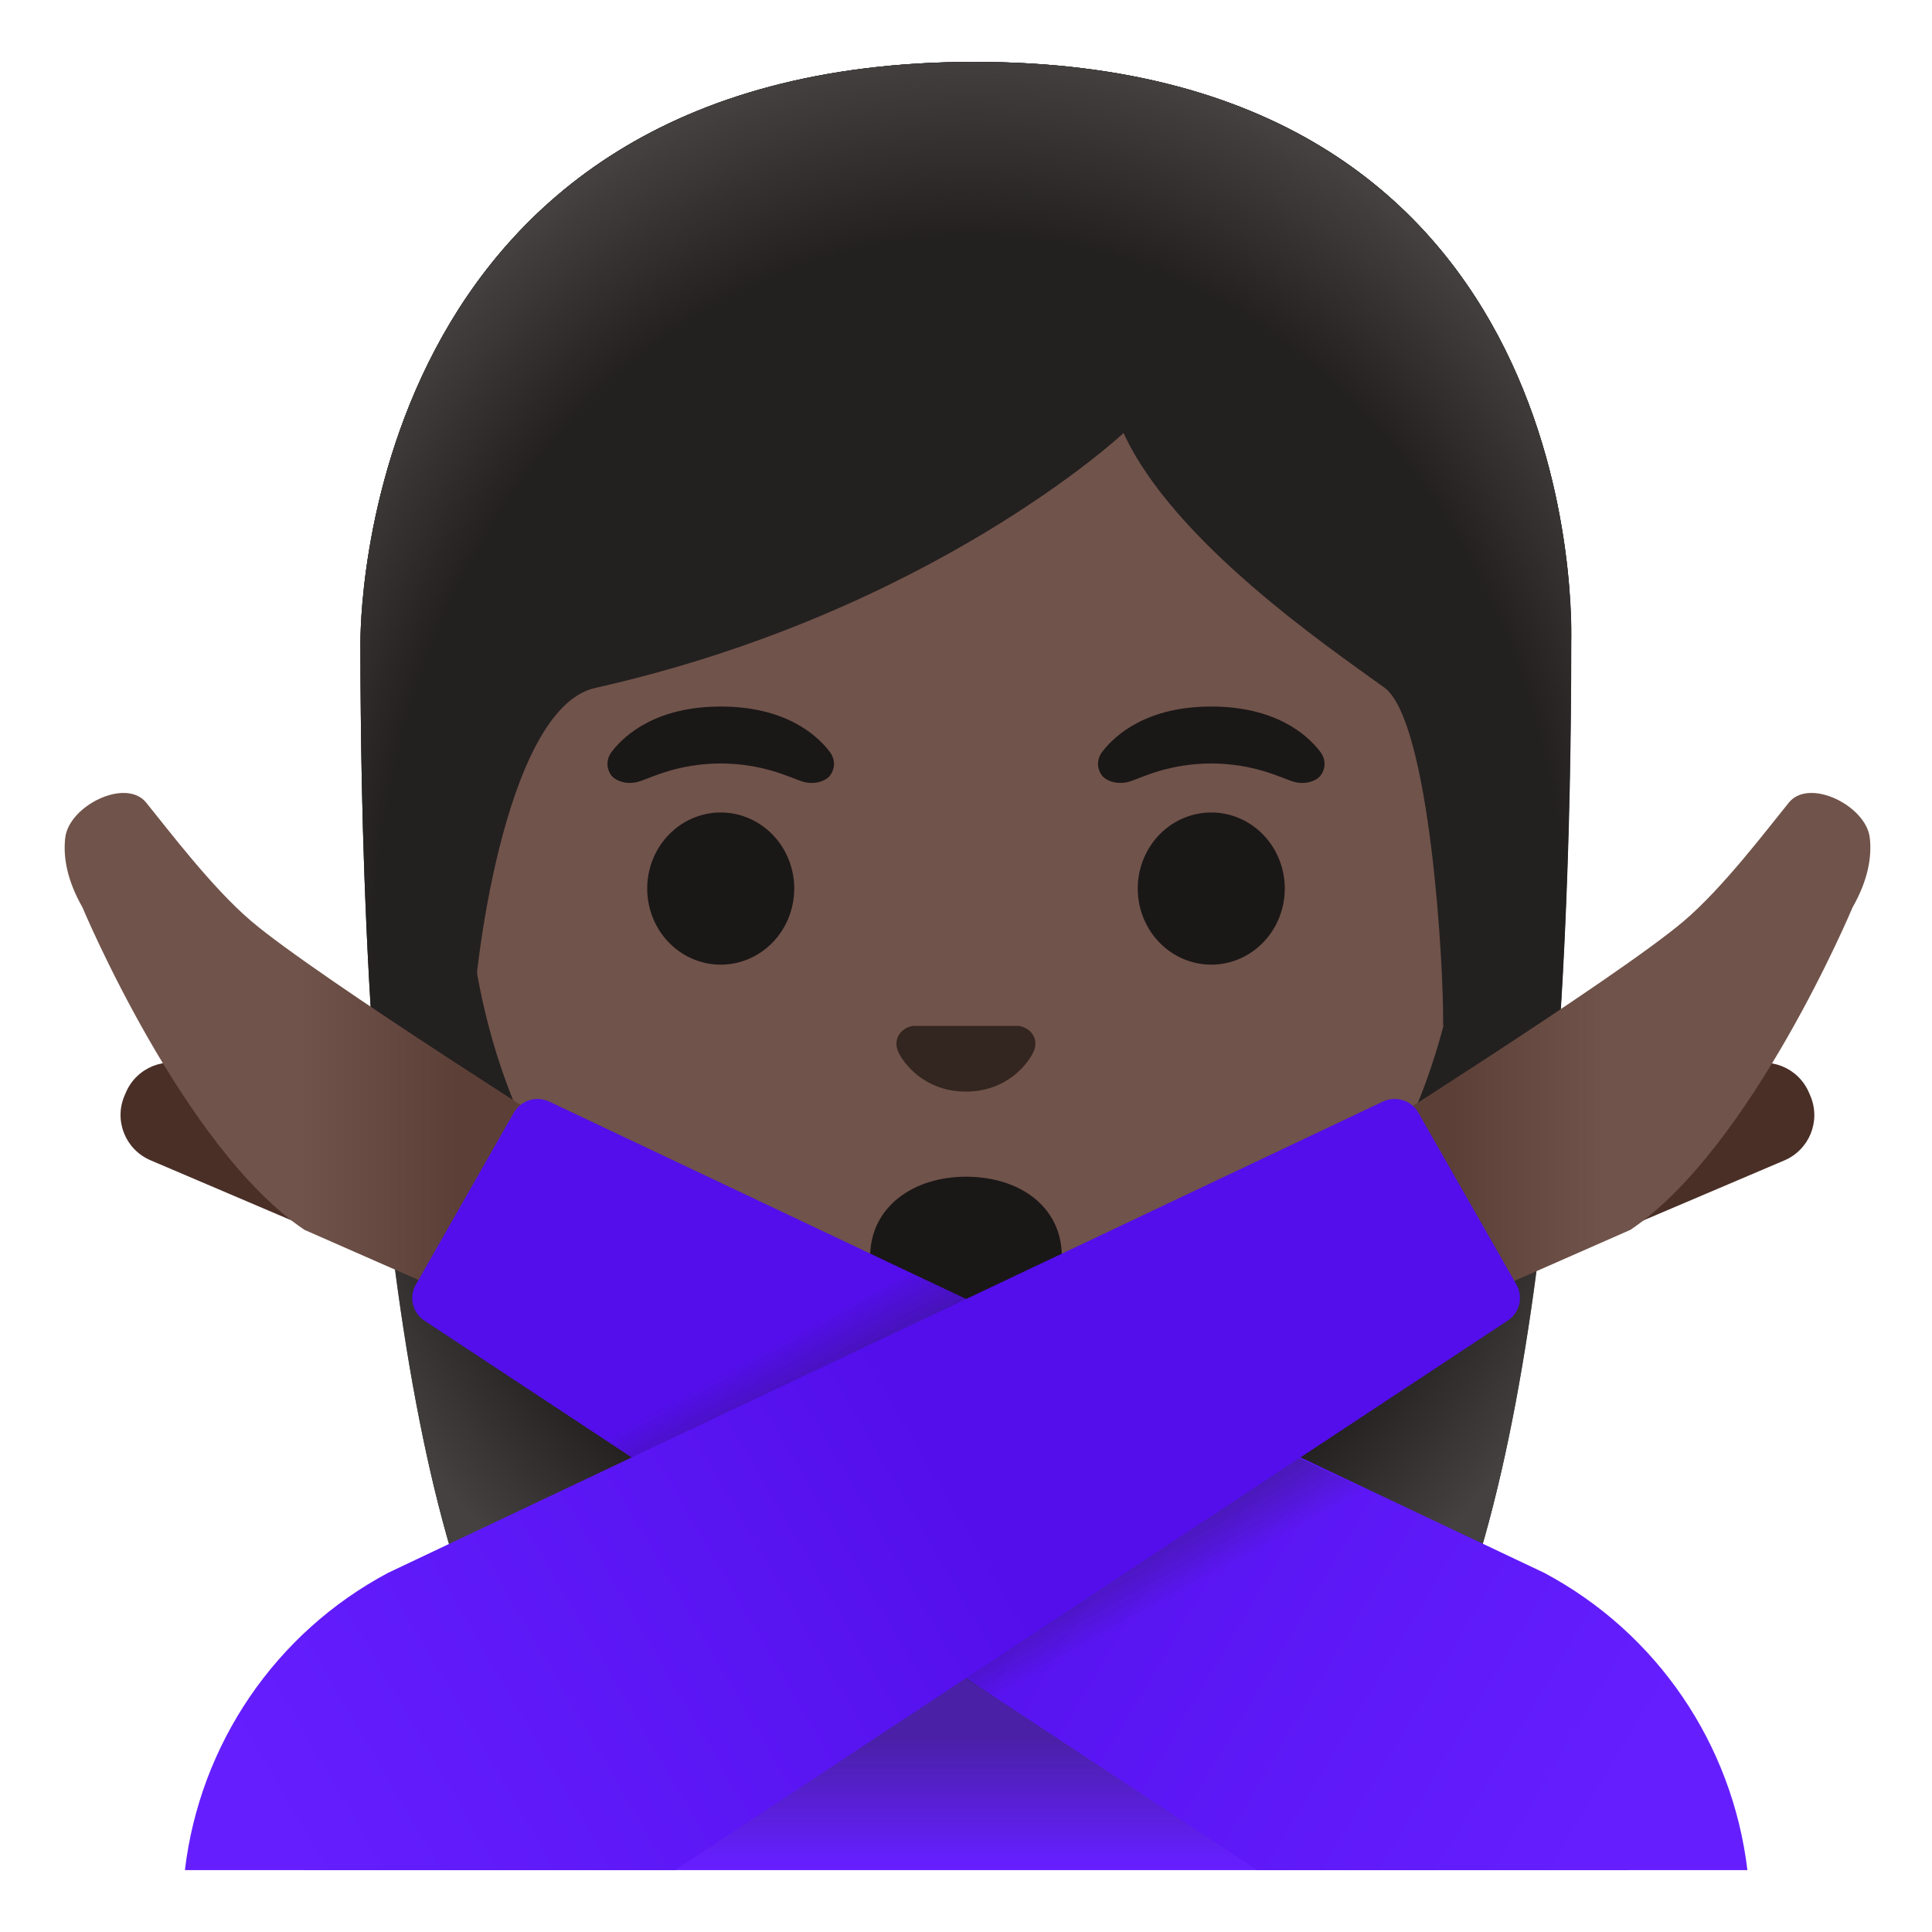 <svg viewBox="0 0 128 128" xmlns="http://www.w3.org/2000/svg">
  <defs>
    <linearGradient id="hand_2_" gradientTransform="matrix(1 0 0 -1 0 0)" gradientUnits="userSpaceOnUse" x1="4.274" x2="30.29" y1="-69.421" y2="-69.421">
      <stop offset="0.6" stop-color="#70534A"/>
      <stop offset="1" stop-color="#5C4037"/>
    </linearGradient>
    <linearGradient id="shirt_2_" gradientTransform="matrix(1 0 0 -1 0 0)" gradientUnits="userSpaceOnUse" x1="105.792" x2="62.292" y1="-121.752" y2="-95.919">
      <stop offset="0" stop-color="#651FFF"/>
      <stop offset="0.705" stop-color="#5914F2"/>
      <stop offset="1" stop-color="#530EEB"/>
    </linearGradient>
    <linearGradient id="shirt_x5F_shadow_2_" gradientTransform="matrix(1 0 0 -1 0 0)" gradientUnits="userSpaceOnUse" x1="58.705" x2="72.245" y1="-84.864" y2="-109.041">
      <stop offset="0" stop-color="#212121" stop-opacity="0"/>
      <stop offset="0.504" stop-color="#212121"/>
      <stop offset="1" stop-color="#212121" stop-opacity="0"/>
    </linearGradient>
    <linearGradient id="hand_3_" gradientTransform="matrix(-1 0 0 -1 0 0)" gradientUnits="userSpaceOnUse" x1="-121.587" x2="-96.177" y1="-69.421" y2="-69.421">
      <stop offset="0.6" stop-color="#70534A"/>
      <stop offset="1" stop-color="#5C4037"/>
    </linearGradient>
    <linearGradient id="shirt_3_" gradientTransform="matrix(1 0 0 -1 0 0)" gradientUnits="userSpaceOnUse" x1="19.447" x2="63.281" y1="-123.218" y2="-97.718">
      <stop offset="0" stop-color="#651FFF"/>
      <stop offset="0.705" stop-color="#5914F2"/>
      <stop offset="1" stop-color="#530EEB"/>
    </linearGradient>
    <radialGradient id="SVGID_1_" cx="78.594" cy="167.04" gradientTransform="matrix(1 0 0 0.491 0 0)" gradientUnits="userSpaceOnUse" r="23.419">
      <stop offset="0.728" stop-color="#444140" stop-opacity="0"/>
      <stop offset="1" stop-color="#444140"/>
    </radialGradient>
    <radialGradient id="SVGID_2_" cx="-58.785" cy="-154.009" gradientTransform="matrix(-0.906 0.424 -0.314 -0.672 0 0)" gradientUnits="userSpaceOnUse" r="6.921">
      <stop offset="0.663" stop-color="#444140"/>
      <stop offset="1" stop-color="#444140" stop-opacity="0"/>
    </radialGradient>
    <radialGradient id="SVGID_3_" cx="-49.45" cy="167.04" gradientTransform="matrix(-1 0 0 0.491 0 0)" gradientUnits="userSpaceOnUse" r="23.419">
      <stop offset="0.728" stop-color="#444140" stop-opacity="0"/>
      <stop offset="1" stop-color="#444140"/>
    </radialGradient>
    <radialGradient id="SVGID_4_" cx="57.198" cy="-80.854" gradientTransform="matrix(0.906 0.424 0.314 -0.672 0 0)" gradientUnits="userSpaceOnUse" r="6.921">
      <stop offset="0.663" stop-color="#444140"/>
      <stop offset="1" stop-color="#444140" stop-opacity="0"/>
    </radialGradient>
    <linearGradient id="SVGID_5_" gradientTransform="matrix(1 0 0 -1 0 0)" gradientUnits="userSpaceOnUse" x1="64.01" x2="64.01" y1="-112.156" y2="-123.43">
      <stop offset="0.265" stop-color="#212121"/>
      <stop offset="1" stop-color="#212121" stop-opacity="0"/>
    </linearGradient>
    <radialGradient id="hairHighlights_3_" cx="63.993" cy="-50.134" gradientTransform="matrix(1 0 0 -1.19 0 0)" gradientUnits="userSpaceOnUse" r="47.532">
      <stop offset="0.794" stop-color="#444140" stop-opacity="0"/>
      <stop offset="1" stop-color="#444140"/>
    </radialGradient>
    <radialGradient id="hairHighlights_4_" cx="64.327" cy="-52.488" gradientTransform="matrix(1 0 0 -1.214 0 0)" gradientUnits="userSpaceOnUse" r="49.788">
      <stop offset="0.794" stop-color="#444140" stop-opacity="0"/>
      <stop offset="1" stop-color="#444140"/>
    </radialGradient>
  </defs>
  <path id="hair_10_" d="M64.56,4.1 C23.55,4.1 23.88,42.02 23.88,42.62 C23.88,67.18 25.76,101.87 35.59,115.52 C39.49,120.93 47.02,121.23 47.02,121.23 L63.99,121.2 L80.96,121.23 C80.96,121.23 88.49,120.93 92.39,115.52 C102.22,101.87 104.1,67.18 104.1,42.62 C104.1,42.02 105.57,4.1 64.56,4.1 Z" fill="#232020"/>
  <path id="hairHighlights_2_" d="M64.56,4.1 C23.55,4.1 23.88,42.02 23.88,42.62 C23.88,67.18 25.76,101.87 35.59,115.52 C39.49,120.93 47.02,121.23 47.02,121.23 L63.99,121.2 L80.96,121.23 C80.96,121.23 88.49,120.93 92.39,115.52 C102.22,101.87 104.1,67.18 104.1,42.62 C104.1,42.02 105.57,4.1 64.56,4.1 Z" fill="url(#hairHighlights_3_)"/>
  <path id="head" d="M64,16.04 C46.8,16.04 30.87,28.83 30.87,55.95 C30.87,77.74 44.36,90.62 56.1,94.78 C58.9,95.77 61.6,96.27 64,96.27 C66.38,96.27 69.07,95.78 71.85,94.8 C83.61,90.66 97.13,77.77 97.13,55.96 C97.13,28.83 81.2,16.04 64,16.04 Z" fill="#70534A"/>
  <path id="nose" d="M67.81,68.05 C67.71,68.01 67.6,67.98 67.49,67.97 L60.5,67.97 C60.39,67.98 60.29,68.01 60.18,68.05 C59.55,68.31 59.2,68.96 59.5,69.66 C59.8,70.36 61.19,72.32 63.99,72.32 C66.79,72.32 68.18,70.36 68.48,69.66 C68.79,68.97 68.45,68.31 67.81,68.05 Z" fill="#33251F"/>
  <path d="M52.62,58.87 A4.87 5.04 0 1 1 42.88,58.87 A4.87 5.04 0 1 1 52.62,58.87 Z" fill="#1A1717"/>
  <path d="M85.12,58.87 A4.87 5.04 0 1 1 75.38,58.87 A4.87 5.04 0 1 1 85.12,58.87 Z" fill="#1A1717"/>
  <path d="M54.98,49.82 C54.05,48.59 51.91,46.81 47.75,46.81 C43.59,46.81 41.44,48.6 40.52,49.82 C40.11,50.36 40.21,50.99 40.5,51.37 C40.76,51.72 41.54,52.05 42.4,51.76 C43.26,51.47 44.94,50.6 47.75,50.58 C50.56,50.6 52.24,51.47 53.1,51.76 C53.96,52.05 54.74,51.73 55,51.37 C55.29,50.99 55.39,50.36 54.98,49.82 Z" fill="#1A1717"/>
  <path d="M87.48,49.82 C86.55,48.59 84.41,46.81 80.25,46.81 C76.09,46.81 73.94,48.6 73.02,49.82 C72.61,50.36 72.71,50.99 73,51.37 C73.26,51.72 74.04,52.05 74.9,51.76 C75.76,51.47 77.44,50.6 80.25,50.58 C83.06,50.6 84.74,51.47 85.6,51.76 C86.46,52.05 87.24,51.73 87.5,51.37 C87.79,50.99 87.89,50.36 87.48,49.82 Z" fill="#1A1717"/>
  <path id="mouth" d="M70.35,83.26 C70.35,86.44 67.51,87.11 64,87.11 C60.49,87.11 57.65,86.38 57.65,83.26 C57.65,79.98 60.49,77.96 64,77.96 C67.51,77.96 70.35,79.91 70.35,83.26 Z" fill="#1A1717"/>
  <path d="M64,95.69 L64,86.25 L92.57,83.99 L95.17,87.19 C95.17,87.19 89.02,95.7 72.94,95.7 L64,95.69 Z" fill="url(#SVGID_1_)"/>
  <path d="M95.11,83.06 C90.83,76.56 100.32,74.13 100.32,74.13 C100.32,74.13 100.33,74.14 100.33,74.14 C98.68,76.19 97.93,77.98 98.9,79.75 C100.11,81.96 103.71,82.28 103.71,82.28 C103.71,82.28 98.8,86.64 95.11,83.06 Z" fill="url(#SVGID_2_)"/>
  <path d="M64.04,95.69 L64.04,86.25 L35.47,83.99 L32.87,87.19 C32.87,87.19 39.02,95.7 55.1,95.7 L64.04,95.69 Z" fill="url(#SVGID_3_)"/>
  <path d="M32.94,83.06 C37.22,76.56 27.73,74.13 27.73,74.13 C27.73,74.13 27.72,74.14 27.72,74.14 C29.37,76.19 30.12,77.98 29.15,79.75 C27.94,81.96 24.34,82.28 24.34,82.28 C24.34,82.28 29.24,86.64 32.94,83.06 Z" fill="url(#SVGID_4_)"/>
  <path id="shirt_x5F_back_1_" d="M107.91,123.9 C107.91,106.26 86.03,97.31 64.01,97.34 C42.13,97.37 20.11,105.22 20.11,123.9 C20.11,123.9 107.91,123.9 107.91,123.9 Z" fill="#651FFF"/>
  <path d="M107.91,123.42 C106.81,109.34 86.03,99.42 64.01,99.45 C42.13,99.48 23.34,107.34 20.11,123.42 L107.91,123.42 Z" fill="url(#SVGID_5_)" opacity="0.4"/>
  <path id="hair_5_" d="M64.56,4.1 C23.55,4.1 23.88,42.02 23.88,42.62 C23.88,50.38 24.07,59.15 24.63,67.94 L31.35,67.92 C31.29,65 33.34,46.95 39.43,45.58 C61.79,40.55 74.44,28.69 74.44,28.69 C77.73,35.88 88.02,42.88 91.71,45.55 C94.74,47.74 95.67,64.1 95.61,67.93 L103.32,67.93 C103.32,67.88 103.34,67.83 103.34,67.77 C103.9,59.02 104.08,50.31 104.08,42.6 C104.1,42.02 105.57,4.1 64.56,4.1 Z" fill="#232020"/>
  <path id="hairHighlights" d="M64.56,4.1 C23.55,4.1 23.88,42.02 23.88,42.62 C23.88,50.38 24.07,59.15 24.63,67.94 L31.35,67.92 C31.29,65 33.34,46.95 39.43,45.58 C61.79,40.55 74.44,28.69 74.44,28.69 C77.73,35.88 88.02,42.88 91.71,45.55 C94.74,47.74 95.67,64.1 95.61,67.93 L103.32,67.93 C103.32,67.88 103.34,67.83 103.34,67.77 C103.9,59.02 104.08,50.31 104.08,42.6 C104.1,42.02 105.57,4.1 64.56,4.1 Z" fill="url(#hairHighlights_4_)"/>
  <path d="M21.86,81.94 L9.97,76.87 C8.31,76.16 7.54,74.25 8.25,72.59 L8.34,72.38 C9.05,70.72 10.96,69.95 12.62,70.66 L24.51,75.72 C26.17,76.43 23.52,82.64 21.86,81.94 Z" fill="#4A2F27"/>
  <path id="hand_1_" d="M39.09,76.13 C39.09,76.13 21.06,64.78 16.65,61.03 C14.04,58.81 11.17,55 9.68,53.17 C8.33,51.51 4.55,53.39 4.32,55.52 C4.18,56.77 4.43,58.3 5.46,60.11 C5.46,60.11 12.15,76.09 20.17,81.48 L31.14,86.3 L39.09,76.13 Z" fill="url(#hand_2_)"/>
  <path id="shirt_1_" d="M102.3,104.2 L36.36,72.97 C36.12,72.86 35.86,72.81 35.61,72.81 C34.99,72.81 34.39,73.13 34.05,73.7 L27.56,85.09 C27.07,85.92 27.33,86.99 28.14,87.51 L83.29,123.9 L115.77,123.9 C114.78,115.58 109.8,108.19 102.3,104.2 Z" fill="url(#shirt_2_)"/>
  <path id="shirt_x5F_shadow_1_" d="M91.47,99.18 L68.95,114.53 L39.7,95.12 L60.41,84.37 Z" fill="url(#shirt_x5F_shadow_2_)"/>
  <path d="M106.33,81.94 L118.22,76.88 C119.88,76.17 120.65,74.26 119.94,72.6 L119.85,72.39 C119.14,70.73 117.23,69.96 115.57,70.67 L103.68,75.73 C102.03,76.43 104.68,82.64 106.33,81.94 Z" fill="#4A2F27"/>
  <path id="hand" d="M89.11,76.13 C89.11,76.13 107.14,64.78 111.55,61.03 C114.16,58.81 117.03,55 118.52,53.17 C119.87,51.51 123.65,53.39 123.88,55.52 C124.02,56.77 123.77,58.3 122.74,60.11 C122.74,60.11 116.05,76.09 108.02,81.48 L97.06,86.3 L89.11,76.13 Z" fill="url(#hand_3_)"/>
  <path id="shirt" d="M100.46,85.09 L93.96,73.7 C93.63,73.13 93.03,72.81 92.4,72.81 C92.15,72.81 91.89,72.86 91.65,72.97 L25.72,104.2 C18.22,108.19 13.24,115.58 12.25,123.9 L44.73,123.9 L99.88,87.5 C100.69,86.98 100.94,85.92 100.46,85.09 Z" fill="url(#shirt_3_)"/>
</svg>